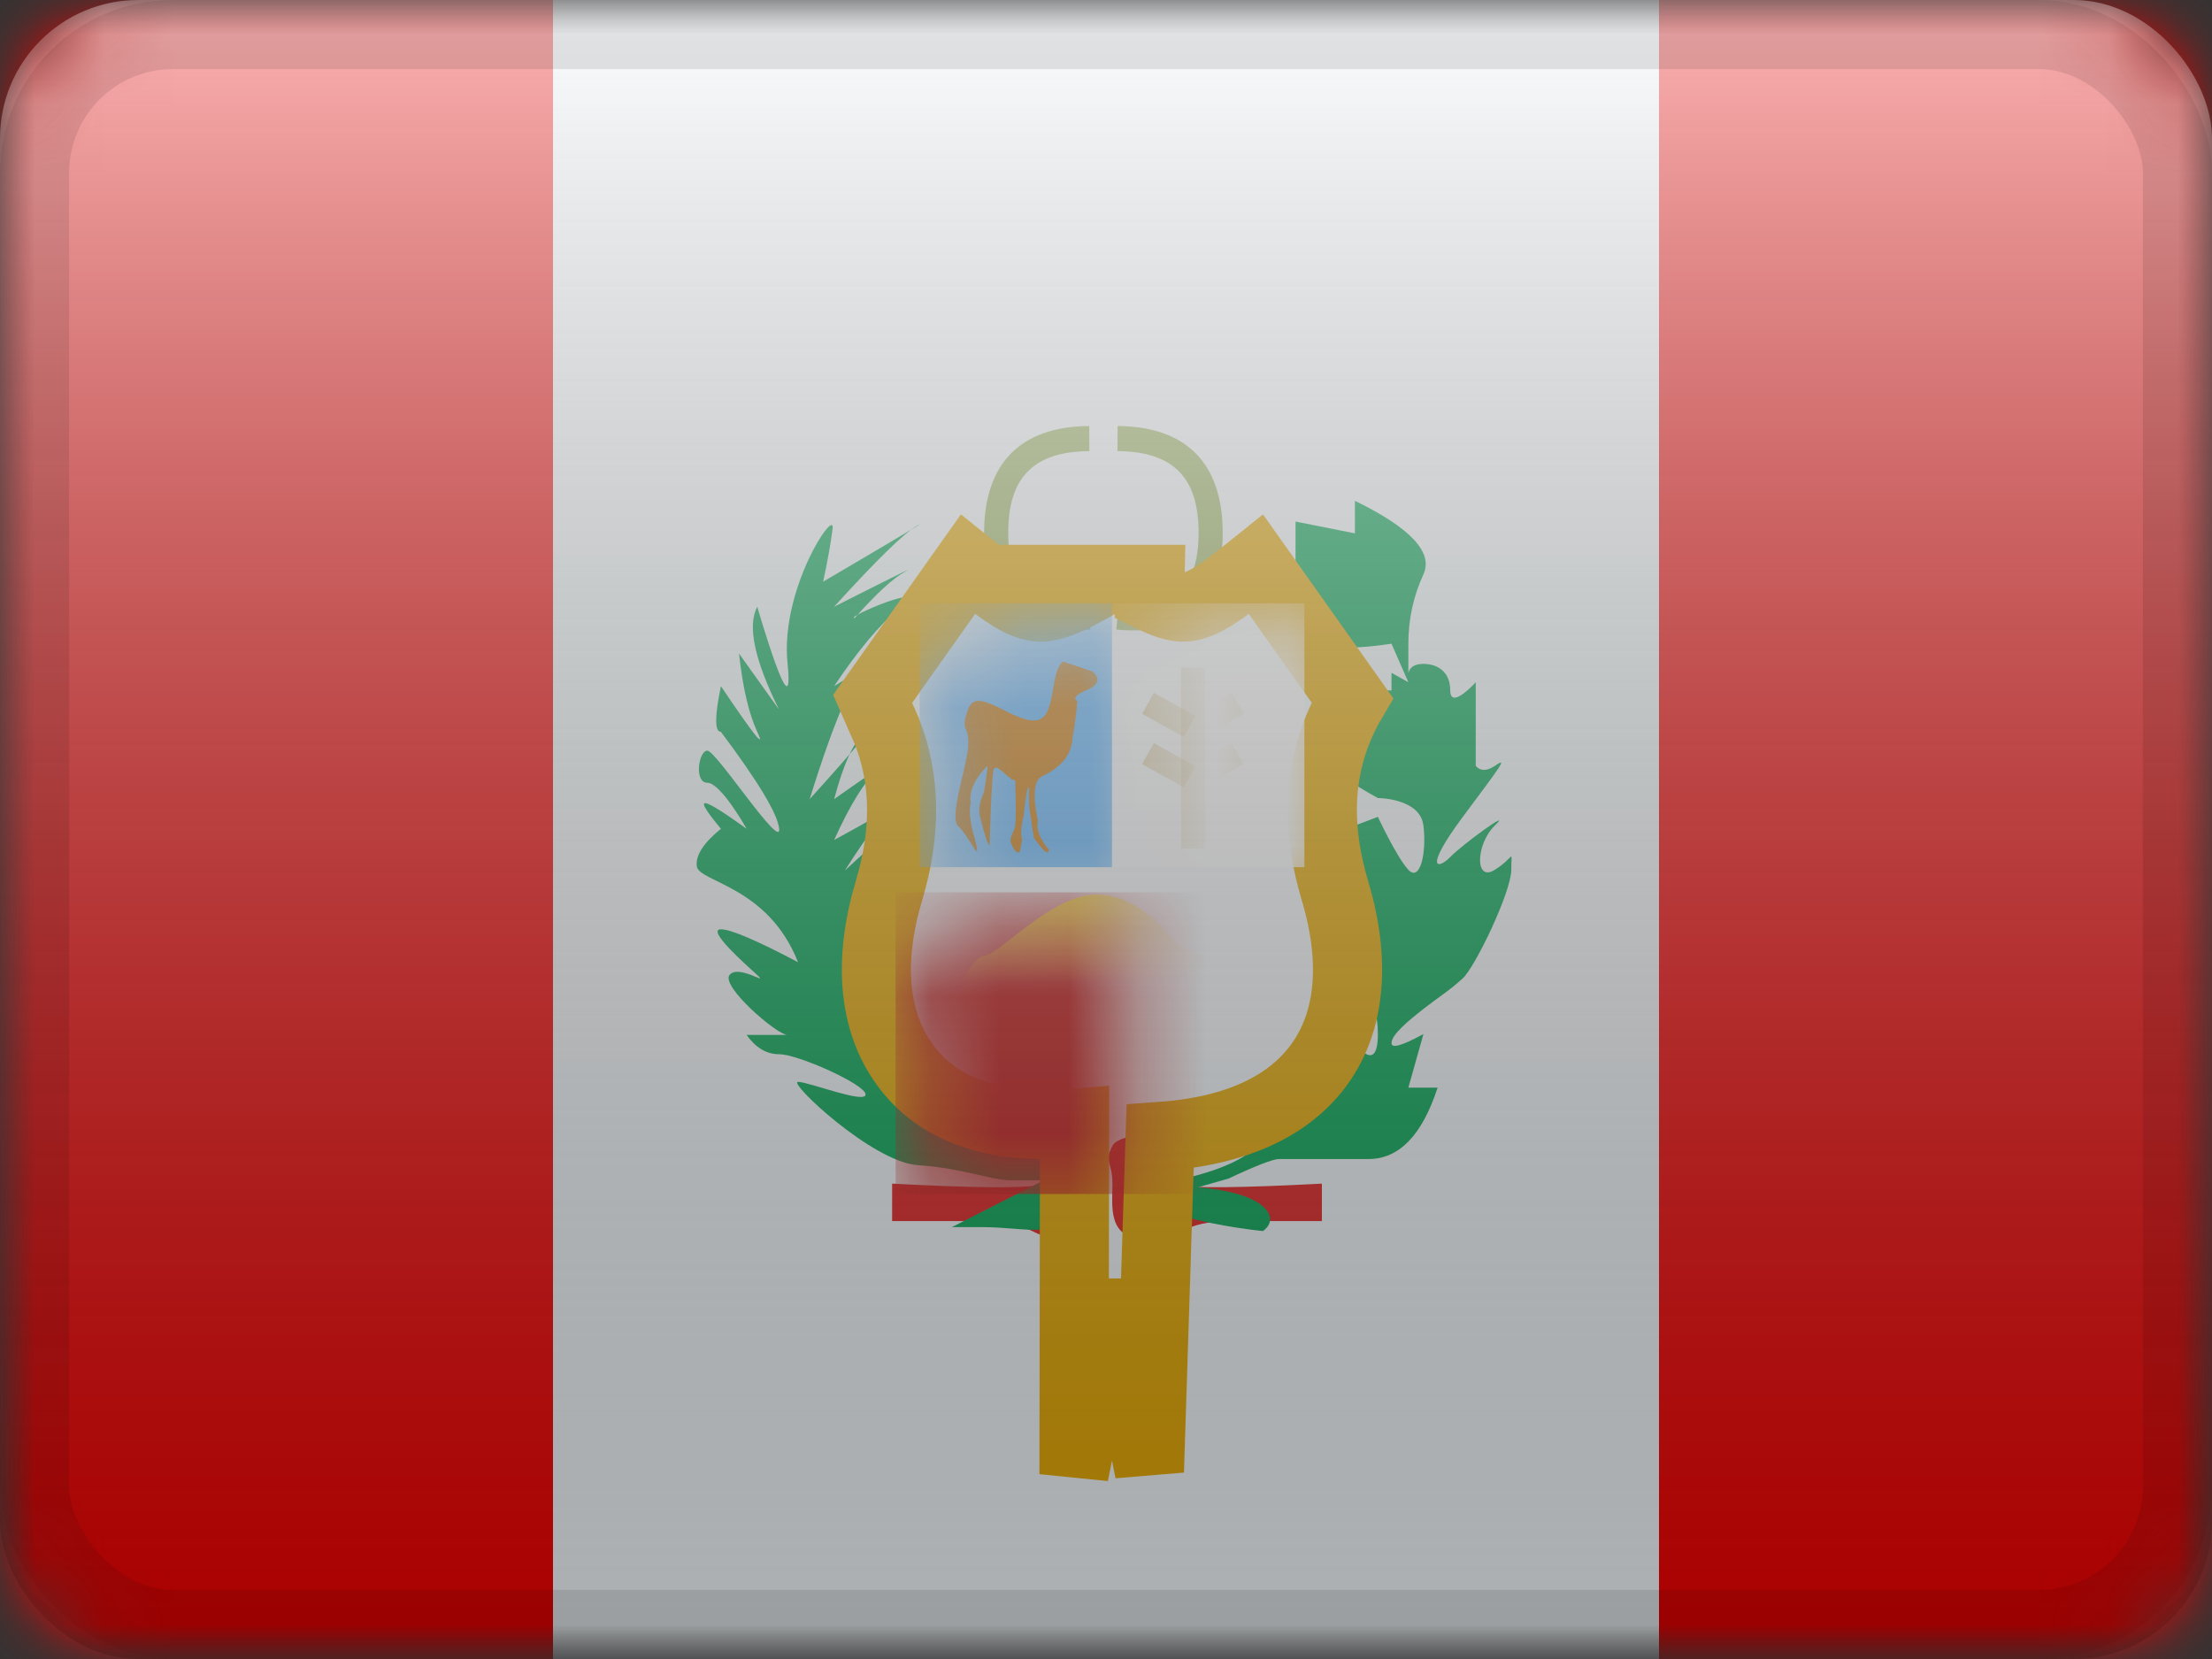 <?xml version="1.0" encoding="UTF-8"?>
<svg width="32px" height="24px" viewBox="0 0 32 24" version="1.1" xmlns="http://www.w3.org/2000/svg" xmlns:xlink="http://www.w3.org/1999/xlink">
    <rect x="0" y="0" width="32" height="24" fill="#333333" stroke="none"/>
    <title>PE</title>
    <defs>
        <rect id="path-1" x="0" y="0" width="32" height="24" rx="2"></rect>
        <rect id="path-3" x="0" y="0" width="32" height="24"></rect>
        <path d="M4.936,0.154 L5.847,1.441 C5.438,2.298 5.39,3.251 5.703,4.299 C6.172,5.871 5.678,7.083 3.59,7.217 C3.297,7.273 3.099,7.337 2.997,7.411 L2.998,7.527 C2.998,7.531 2.998,7.533 2.998,7.535 L2.989,7.494 C2.983,7.478 2.972,7.462 2.958,7.446 C2.94,7.462 2.93,7.478 2.923,7.494 L2.915,7.535 C2.915,7.533 2.915,7.531 2.915,7.527 L2.916,7.411 C2.814,7.337 2.616,7.273 2.323,7.217 C0.235,7.083 -0.26,5.871 0.21,4.299 C0.523,3.251 0.475,2.298 0.066,1.441 L0.066,1.441 L0.977,0.154 C1.34,0.422 1.655,0.556 1.922,0.556 C2.19,0.556 2.548,0.422 2.998,0.154 L2.915,0.246 C2.915,0.215 2.915,0.185 2.915,0.154 L2.956,0.178 L2.998,0.154 C2.998,0.185 2.998,0.217 2.998,0.248 L2.915,0.154 C3.365,0.422 3.723,0.556 3.99,0.556 C4.257,0.556 4.572,0.422 4.936,0.154 Z" id="path-5"></path>
        <linearGradient x1="50%" y1="100%" x2="50%" y2="0%" id="linearGradient-7">
            <stop stop-color="#000000" stop-opacity="0.3" offset="2.421%"></stop>
            <stop stop-color="#FFFFFF" stop-opacity="0.7" offset="100%"></stop>
        </linearGradient>
        <rect id="path-8" x="0" y="0" width="32" height="24" rx="2"></rect>
    </defs>
    <g id="Flagpack" stroke="none" stroke-width="1" fill="none" fill-rule="evenodd">
        <g id="Flagpack---L-(32×24)" transform="translate(-264, -808)">
            <g id="PE" transform="translate(264, 808)">
                <mask id="mask-2" fill="white">
                    <use xlink:href="#path-1"></use>
                </mask>
                <g id="drop-shadow"></g>
                <g id="Group" mask="url(#mask-2)">
                    <g id="flag">
                        <mask id="mask-4" fill="white">
                            <use xlink:href="#path-3"></use>
                        </mask>
                        <g id="mask"></g>
                        <g id="contents" mask="url(#mask-4)">
                            <polygon id="middle" fill="#F7FCFF" points="8 0 25 0 25 24 8 24"></polygon>
                            <polygon id="right" fill="#F50101" points="24 0 32 0 32 24 24 24"></polygon>
                            <polygon id="left" fill="#F50101" points="0 0 8 0 8 24 0 24"></polygon>
                            <g id="mark" transform="translate(10, 6)">
                                <g id="top" transform="translate(4.174, 0)" fill="#A2BB6A" fill-rule="nonzero">
                                    <path d="M1.567,2.745 L1.601,3.107 C0.602,3.208 0.063,2.72 0.063,1.708 C0.063,0.703 0.591,0.169 1.583,0.163 L1.585,0.526 C0.781,0.531 0.411,0.906 0.411,1.708 C0.411,2.501 0.77,2.826 1.567,2.745 Z" id="Path-205"></path>
                                    <path d="M3.48,2.745 L3.514,3.107 C2.516,3.208 1.976,2.72 1.976,1.708 C1.976,0.703 2.504,0.169 3.496,0.163 L3.498,0.526 C2.694,0.531 2.324,0.906 2.324,1.708 C2.324,2.501 2.683,2.826 3.48,2.745 Z" id="Path-205" transform="translate(2.745, 1.641) scale(-1, 1) translate(-2.745, -1.641) "></path>
                                </g>
                                <g id="twigs" transform="translate(0, 1.091)">
                                    <path d="M5.936,9.484 C6.062,9.73 5.936,9.702 5.936,10.032 C5.936,10.362 6.016,10.837 5.445,10.837 C4.873,10.837 4.992,10.574 4.197,10.574 L2.906,10.574 L2.906,10.574 L2.906,10.032 C3.474,10.062 3.936,10.079 4.292,10.083 L4.571,10.083 C4.866,10.079 5.056,10.062 5.14,10.032 C5.427,9.929 4.607,9.697 4.607,9.484 C4.607,9.271 5.81,9.238 5.936,9.484 Z M6.093,9.484 C6.219,9.238 7.421,9.271 7.421,9.484 C7.421,9.697 6.602,9.929 6.889,10.032 C6.973,10.062 7.162,10.079 7.458,10.083 L7.737,10.083 C8.093,10.079 8.555,10.062 9.123,10.032 L9.123,10.032 L9.123,10.574 L9.123,10.574 L7.832,10.574 C7.037,10.574 7.155,10.837 6.584,10.837 C6.013,10.837 6.093,10.362 6.093,10.032 C6.093,9.702 5.966,9.73 6.093,9.484 Z" id="ribbon" fill="#E31D1C"></path>
                                    <g id="right" transform="translate(6.261, 0)">
                                        <path d="M0.146,10.084 C0.146,10.084 1.665,9.933 2.009,9.385 C2.352,8.837 2.924,7.902 3.126,7.676 C3.327,7.449 3.34,7.999 3.34,7.999 C3.34,7.999 3.672,8.47 3.672,7.868 C3.672,7.266 3.436,7.687 3.126,6.781 C2.816,5.875 2.641,4.986 2.728,4.852 C2.816,4.717 3.022,4.986 3.022,4.852 C3.022,4.762 3.022,4.63 3.022,4.454 L3.34,4.852 C3.561,4.768 3.672,4.726 3.672,4.726 C3.672,4.726 3.945,5.311 4.113,5.492 C4.282,5.673 4.38,5.25 4.331,4.852 C4.282,4.454 3.672,4.454 3.672,4.454 C3.672,4.454 2.892,4.034 2.892,3.858 C2.892,3.74 3.004,3.699 3.229,3.734 L3.126,3.188 C3.311,3.409 3.449,3.464 3.538,3.354 C3.672,3.188 3.34,2.897 3.34,2.897 C3.34,2.897 3.516,2.897 3.869,2.897 L3.869,2.642 L4.113,2.779 L3.869,2.221 C3.391,2.293 3.109,2.293 3.022,2.221 C2.892,2.113 2.481,1.692 2.481,1.692 C2.481,1.692 2.481,1.626 2.481,1.493 L2.245,1.493 L2.481,1.092 L2.481,0.454 L3.34,0.625 L3.34,0.154 C4.146,0.547 4.476,0.901 4.331,1.218 C4.186,1.534 4.113,1.868 4.113,2.221 L4.113,2.642 C4.138,2.556 4.21,2.513 4.331,2.513 C4.512,2.513 4.719,2.607 4.719,2.897 C4.719,3.188 5.088,2.779 5.088,2.779 C5.088,2.779 5.088,3.988 5.088,3.988 C5.088,3.988 5.175,4.119 5.364,3.988 C5.554,3.858 5.471,3.96 4.901,4.726 C4.331,5.492 4.536,5.494 4.719,5.307 C4.901,5.119 5.641,4.585 5.364,4.852 C5.088,5.119 5.07,5.678 5.364,5.492 C5.659,5.307 5.602,5.174 5.602,5.492 C5.602,5.81 5.083,6.892 4.901,7.061 C4.719,7.231 4.548,7.335 4.331,7.505 C4.113,7.676 3.869,7.877 3.869,7.999 C3.869,8.081 4.023,8.037 4.331,7.868 C4.186,8.386 4.113,8.644 4.113,8.644 C4.113,8.644 4.254,8.644 4.536,8.644 C4.312,9.332 3.979,9.676 3.538,9.676 C2.877,9.676 2.378,9.676 2.245,9.676 C2.156,9.676 1.912,9.77 1.511,9.959 L1.072,10.084 C1.539,10.128 1.851,10.221 2.009,10.361 C2.245,10.571 2.009,10.718 2.009,10.718 C2.009,10.718 1.36,10.654 0.876,10.507 C0.392,10.361 0.146,10.638 0.146,10.361 C0.146,10.084 0.146,10.084 0.146,10.084 Z" fill="#00A854"></path>
                                        <path d="" id="berries" fill="#C51918"></path>
                                    </g>
                                    <path d="M5.686,9.764 C3.843,9.4 2.872,8.865 2.771,8.16 C2.62,7.103 2.622,5.978 2.622,5.978 C2.451,6.436 2.365,6.665 2.365,6.665 C2.357,6.041 2.528,5.506 2.878,5.061 C3.404,4.393 2.221,5.504 2.221,5.504 C2.62,4.874 2.903,4.529 3.069,4.47 C3.319,4.38 2.067,5.061 2.067,5.061 C2.306,4.533 2.519,4.194 2.704,4.045 C2.983,3.821 2.067,4.47 2.067,4.47 C2.206,3.946 2.357,3.621 2.522,3.496 C2.77,3.309 1.713,4.47 1.713,4.47 C2.085,3.272 2.375,2.618 2.585,2.506 C2.899,2.339 2.067,2.835 2.067,2.835 C2.407,2.324 2.729,1.94 3.033,1.686 C3.49,1.304 2.208,1.849 2.365,1.849 C2.674,1.5 2.917,1.276 3.095,1.178 C3.361,1.03 2.067,1.686 2.067,1.686 C2.687,1.003 3.089,0.611 3.274,0.51 C3.553,0.359 1.908,1.324 1.908,1.324 C1.972,1.026 2.018,0.771 2.045,0.558 C2.087,0.238 1.283,1.433 1.393,2.506 C1.502,3.58 0.955,1.686 0.955,1.686 C0.809,1.96 0.914,2.456 1.27,3.174 L0.691,2.363 C0.744,2.853 0.832,3.231 0.955,3.496 C1.079,3.761 0.904,3.541 0.429,2.835 C0.338,3.276 0.338,3.496 0.429,3.496 C0.971,4.22 1.252,4.687 1.272,4.899 C1.302,5.215 0.359,3.768 0.233,3.768 C0.107,3.768 0.037,4.233 0.233,4.233 C0.429,4.233 0.801,4.899 0.801,4.899 C0.479,4.666 0.283,4.543 0.214,4.529 C0.111,4.508 0.296,4.736 0.429,4.899 C0.177,5.104 0.061,5.284 0.08,5.44 C0.109,5.673 1.109,5.722 1.545,6.829 C0.944,6.512 0.572,6.353 0.429,6.353 C0.214,6.353 0.775,6.851 0.955,7.015 C1.136,7.179 0.677,6.851 0.553,7.015 C0.429,7.179 1.24,7.881 1.393,7.881 C1.494,7.881 1.297,7.881 0.801,7.881 C0.933,8.067 1.09,8.16 1.272,8.16 C1.545,8.16 2.522,8.599 2.522,8.742 C2.522,8.884 1.698,8.56 1.545,8.56 C1.393,8.56 2.621,9.719 3.274,9.764 C3.927,9.808 4.34,9.983 4.621,9.983 C4.809,9.983 4.969,9.983 5.101,9.983 C4.214,10.435 3.771,10.661 3.771,10.661 C3.771,10.661 3.637,10.661 4.214,10.661 C4.79,10.661 5.232,10.821 5.459,10.49 C5.686,10.158 5.686,9.764 5.686,9.764 Z" id="left" fill="#00A854"></path>
                                </g>
                                <g id="middle" transform="translate(3.13, 2.727)">
                                    <mask id="mask-6" fill="white">
                                        <use xlink:href="#path-5"></use>
                                    </mask>
                                    <path stroke="#E8AA00" d="M5.04,-0.563 L6.433,1.403 C5.951,2.219 5.877,3.137 6.182,4.156 C6.484,5.169 6.412,6.041 5.956,6.671 C5.553,7.227 4.832,7.632 3.653,7.714 L3.653,7.714 L3.498,12.56 L2.956,9.866 L2.407,12.6 L2.415,7.523 C1.081,7.632 0.359,7.227 -0.043,6.671 C-0.499,6.041 -0.572,5.169 -0.269,4.156 C-0.019,3.319 -0.023,2.55 -0.301,1.85 L-0.301,1.85 L-0.506,1.383 L0.872,-0.563 C1.306,-0.214 1.641,0.056 1.922,0.056 C2.097,0.056 2.318,-0.039 2.584,-0.185 L2.584,-0.185 L2.424,-0.346 L3.507,-0.346 L3.502,-0.097 L3.516,-0.09 C3.677,-0.012 3.804,0.035 3.912,0.051 L3.99,0.056 C4.272,0.056 4.606,-0.214 5.04,-0.563 L5.04,-0.563 Z"></path>
                                    <rect id="Rectangle-52" fill="#67BAFF" mask="url(#mask-6)" x="0.174" y="0" width="2.783" height="3.818"></rect>
                                    <rect id="Rectangle-52" fill="#FFFFFF" mask="url(#mask-6)" x="2.957" y="0" width="2.783" height="3.818"></rect>
                                    <rect id="Rectangle-52" fill="#C51918" mask="url(#mask-6)" x="-0.174" y="4.182" width="6.957" height="4.364"></rect>
                                    <polygon id="Path-201" fill="#C9A951" fill-rule="nonzero" mask="url(#mask-6)" points="4.304 3.548 3.957 3.548 3.957 0.933 4.304 0.933"></polygon>
                                    <polygon id="Path-202" fill="#C9A951" fill-rule="nonzero" mask="url(#mask-6)" points="4.163 2.358 3.994 2.662 3.393 2.327 3.563 2.023"></polygon>
                                    <polygon id="Path-202" fill="#C9A951" fill-rule="nonzero" mask="url(#mask-6)" points="4.163 1.631 3.994 1.935 3.393 1.599 3.563 1.296"></polygon>
                                    <polygon id="Path-202" fill="#C9A951" fill-rule="nonzero" mask="url(#mask-6)" transform="translate(4.474, 2.357) scale(-1, 1) translate(-4.474, -2.357) " points="4.859 2.358 4.69 2.662 4.089 2.327 4.259 2.023"></polygon>
                                    <polygon id="Path-202" fill="#C9A951" fill-rule="nonzero" mask="url(#mask-6)" transform="translate(4.474, 1.63) scale(-1, 1) translate(-4.474, -1.63) " points="4.859 1.631 4.69 1.935 4.089 1.599 4.259 1.296"></polygon>
                                    <path d="M4.599,4.978 C4.76,4.793 4.841,4.747 4.841,4.839 C4.841,4.978 4.841,5.21 4.72,5.21 C4.599,5.21 4.035,5.1 3.82,4.839 C3.606,4.579 3.151,4.126 2.567,4.233 C1.982,4.339 1.289,5.097 1.118,5.097 C0.947,5.097 0.572,5.682 0.845,6.138 C1.118,6.594 1.582,6.452 1.582,6.585 C1.582,6.717 1.698,6.732 2.132,6.732 C2.567,6.732 2.726,6.886 3.102,6.886 C3.478,6.886 2.978,6.88 3.584,6.732 C4.189,6.585 4.648,6.138 4.295,6.138 C3.942,6.138 3.828,6.138 3.584,6.138 C3.339,6.138 2.795,6.314 2.795,6.138 C2.795,5.962 2.915,5.584 3.25,5.773 C3.584,5.962 4.512,6.105 4.841,5.773 C5.17,5.44 5.285,5.24 5.227,4.839 C5.189,4.572 5.02,4.477 4.72,4.554 L4.599,4.978 Z" id="Path-203" fill="#FBCD17" mask="url(#mask-6)"></path>
                                    <path d="M2.246,0.843 C2.036,1.026 2.171,1.696 1.828,1.696 C1.484,1.696 1.001,1.194 0.879,1.525 C0.757,1.857 0.879,1.745 0.879,2.027 C0.879,2.309 0.587,3.093 0.733,3.226 C0.879,3.358 1.028,3.707 1.003,3.544 C0.977,3.38 0.866,3.14 0.912,2.88 C0.868,2.61 1.158,2.351 1.158,2.351 C1.158,2.351 1.127,2.631 1.104,2.735 C1.04,2.875 1.021,2.992 1.047,3.085 C1.112,3.348 1.159,3.488 1.186,3.506 C1.203,2.885 1.222,2.523 1.242,2.42 C1.272,2.266 1.485,2.593 1.556,2.556 C1.572,2.982 1.568,3.22 1.543,3.27 C1.494,3.371 1.478,3.437 1.496,3.469 C1.543,3.586 1.586,3.627 1.625,3.593 C1.626,3.591 1.637,3.533 1.657,3.419 C1.634,3.351 1.64,3.239 1.677,3.083 C1.715,2.74 1.742,2.606 1.758,2.68 C1.751,2.842 1.756,2.965 1.775,3.048 C1.804,3.256 1.821,3.371 1.827,3.393 C1.967,3.593 2.039,3.65 2.043,3.566 C1.909,3.406 1.856,3.265 1.885,3.144 C1.808,2.799 1.823,2.588 1.93,2.511 C2.215,2.379 2.365,2.201 2.382,1.976 C2.424,1.719 2.448,1.532 2.455,1.414 C2.393,1.38 2.426,1.332 2.555,1.271 C2.763,1.192 2.802,1.097 2.673,0.986" id="Path-199" fill="#D18219" mask="url(#mask-6)"></path>
                                </g>
                            </g>
                        </g>
                    </g>
                </g>
                <g id="overlay" mask="url(#mask-2)">
                    <use fill="url(#linearGradient-7)" fill-rule="evenodd" style="mix-blend-mode: overlay;" xlink:href="#path-8"></use>
                    <rect stroke-opacity="0.1" stroke="#000000" stroke-width="1" stroke-linejoin="square" x="0.5" y="0.5" width="31" height="23" rx="2"></rect>
                </g>
            </g>
        </g>
    </g>
</svg>